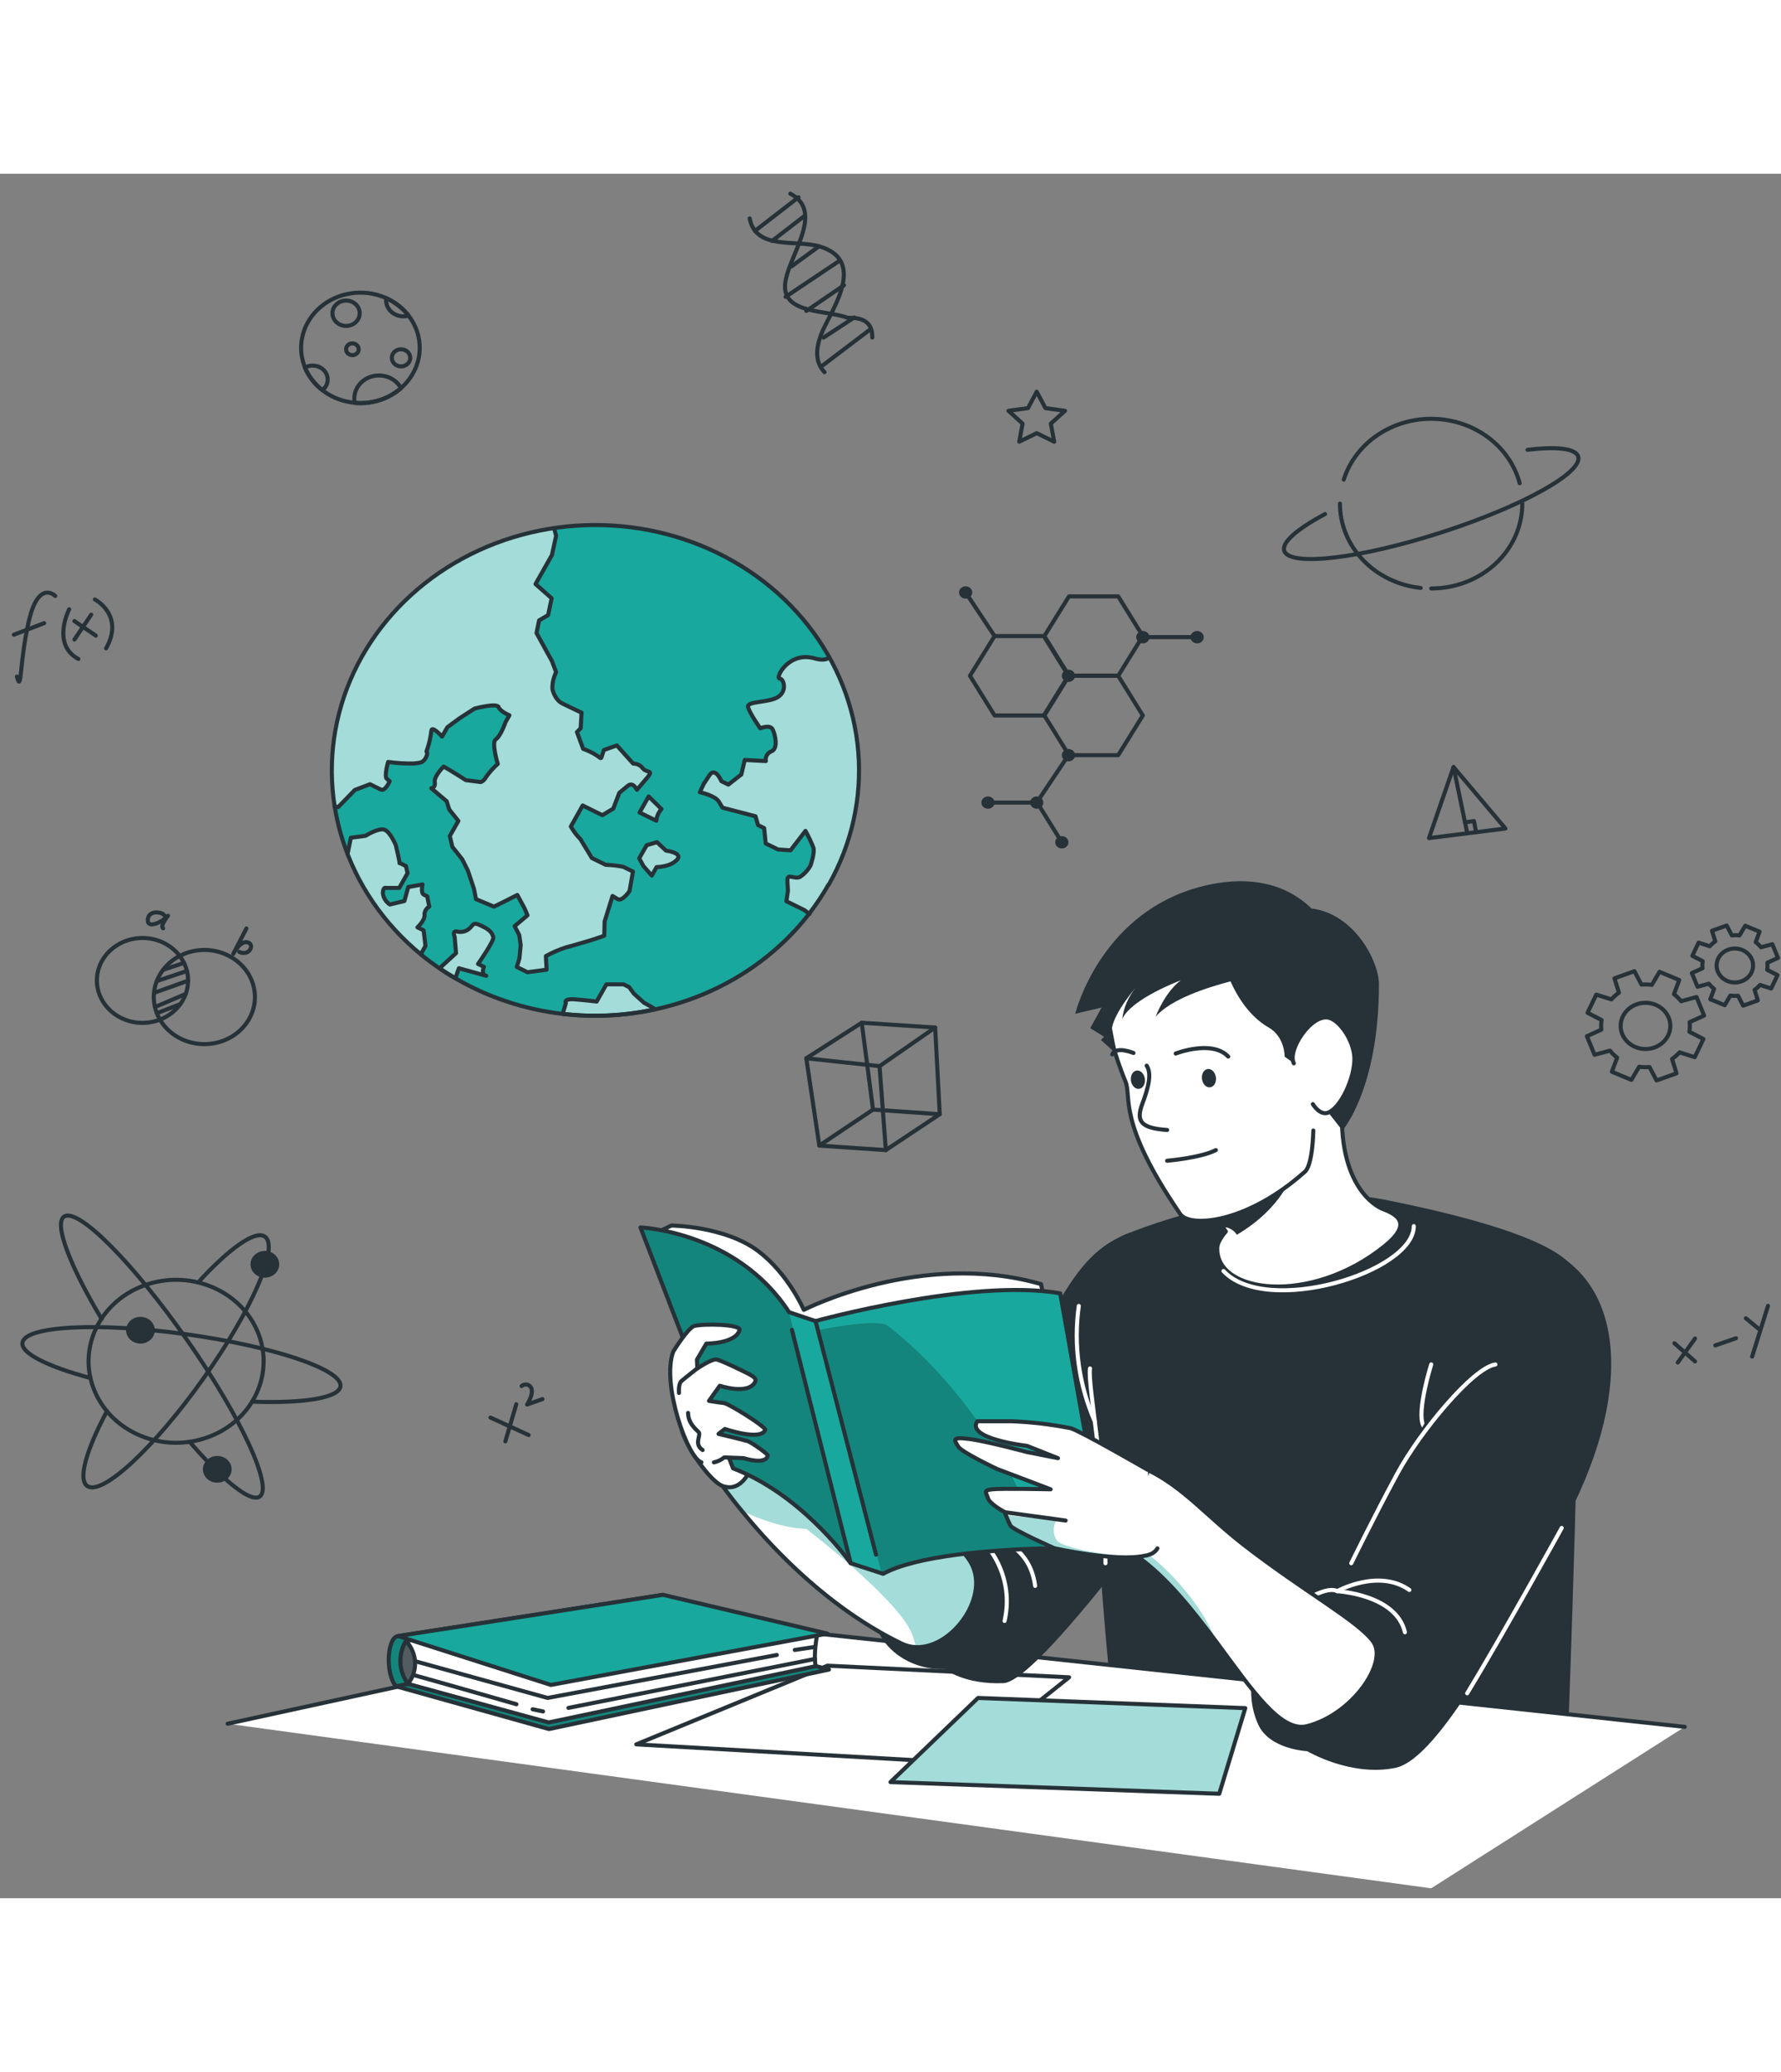 <svg width="516" height="600" viewBox="0 0 652 631" fill="none" xmlns="http://www.w3.org/2000/svg">
<rect x="0" y="0" width="652" height="631" fill="#808080" stroke="none"/>
<path d="M6.171 183.975C7.977 190.638 7.089 178.38 10.623 163.403C14.157 148.425 20.231 154.49 20.231 154.49" stroke="#263238" stroke-width="1.488" stroke-linecap="round" stroke-linejoin="round"/>
<path d="M5.07 168.67L16.162 164.442" stroke="#263238" stroke-width="1.488" stroke-linecap="round" stroke-linejoin="round"/>
<path d="M25.326 159.359C25.326 159.359 18.701 172.173 28.692 177.554" stroke="#263238" stroke-width="1.488" stroke-linecap="round" stroke-linejoin="round"/>
<path d="M34.734 155.772C34.734 155.772 45.688 161.466 38.834 173.682" stroke="#263238" stroke-width="1.488" stroke-linecap="round" stroke-linejoin="round"/>
<path d="M27.238 163.687L35.086 169.012" stroke="#263238" stroke-width="1.488" stroke-linecap="round" stroke-linejoin="round"/>
<path d="M33.388 161.338L27.253 170.436" stroke="#263238" stroke-width="1.488" stroke-linecap="round" stroke-linejoin="round"/>
<path d="M68.632 297.69C70.125 289.225 63.961 281.236 54.865 279.847C45.768 278.458 37.184 284.194 35.691 292.659C34.198 301.124 40.362 309.113 49.459 310.502C58.555 311.891 67.139 306.155 68.632 297.69Z" stroke="#263238" stroke-width="1.488" stroke-linecap="round" stroke-linejoin="round"/>
<path d="M78.533 318.125C88.548 316.214 95.002 307.109 92.948 297.789C90.894 288.469 81.11 282.463 71.095 284.374C61.079 286.286 54.626 295.391 56.68 304.711C58.734 314.031 68.518 320.036 78.533 318.125Z" stroke="#263238" stroke-width="1.488" stroke-linecap="round" stroke-linejoin="round"/>
<path d="M67.367 288.758L59.687 291.306" stroke="#263238" stroke-width="1.488" stroke-linecap="round" stroke-linejoin="round"/>
<path d="M68.438 291.705L57.392 295.421" stroke="#263238" stroke-width="1.488" stroke-linecap="round" stroke-linejoin="round"/>
<path d="M68.851 295.264L56.52 299.677" stroke="#263238" stroke-width="1.488" stroke-linecap="round" stroke-linejoin="round"/>
<path d="M67.979 300.119L56.734 304.902" stroke="#263238" stroke-width="1.488" stroke-linecap="round" stroke-linejoin="round"/>
<path d="M65.99 303.849L57.453 307.152" stroke="#263238" stroke-width="1.488" stroke-linecap="round" stroke-linejoin="round"/>
<path d="M60.222 271.503C59.748 270.079 54.332 269.196 54.103 272.926C53.873 276.656 59.809 273.553 61.492 271.503C61.492 271.503 58.432 275.332 59.717 276.087" stroke="#263238" stroke-width="1.488" stroke-linecap="round" stroke-linejoin="round"/>
<path d="M90.208 276.144L85.404 285.441C85.404 285.441 87.806 280.785 90.376 281.17C93.543 281.696 91.432 286.523 87.607 284.743" stroke="#263238" stroke-width="1.488" stroke-linecap="round" stroke-linejoin="round"/>
<path d="M612.986 427.937L620.529 434.571" stroke="#263238" stroke-width="1.488" stroke-linecap="round" stroke-linejoin="round"/>
<path d="M620.529 426.2L614.21 434.984" stroke="#263238" stroke-width="1.488" stroke-linecap="round" stroke-linejoin="round"/>
<path d="M627.949 428.72L635.506 426.1" stroke="#263238" stroke-width="1.488" stroke-linecap="round" stroke-linejoin="round"/>
<path d="M639.132 418.783L643.722 422.555" stroke="#263238" stroke-width="1.488" stroke-linecap="round" stroke-linejoin="round"/>
<path d="M647.24 414.241L641.427 432.806" stroke="#263238" stroke-width="1.488" stroke-linecap="round" stroke-linejoin="round"/>
<path d="M295.167 323.652L315.469 310.654L342.349 312.405L344.032 344.125L324.296 357.251L299.94 355.6L295.167 323.652Z" stroke="#263238" stroke-width="1.488" stroke-linecap="round" stroke-linejoin="round"/>
<path d="M299.94 355.6L319.6 342.431L344.032 344.125" stroke="#263238" stroke-width="1.488" stroke-linecap="round" stroke-linejoin="round"/>
<path d="M319.599 342.431L315.469 310.654" stroke="#263238" stroke-width="1.488" stroke-linecap="round" stroke-linejoin="round"/>
<path d="M295.167 323.652L321.986 326.542L342.349 312.405" stroke="#263238" stroke-width="1.488" stroke-linecap="round" stroke-linejoin="round"/>
<path d="M321.986 326.542L324.296 357.251" stroke="#263238" stroke-width="1.488" stroke-linecap="round" stroke-linejoin="round"/>
<path d="M532.116 217.09L523.121 243.1L551.118 239.584L532.116 217.09Z" stroke="#263238" stroke-width="1.488" stroke-linecap="round" stroke-linejoin="round"/>
<path d="M532.116 217.09L537.119 241.193" stroke="#263238" stroke-width="1.488" stroke-linecap="round" stroke-linejoin="round"/>
<path d="M536.324 237.334L539.598 236.85L540.363 240.936" stroke="#263238" stroke-width="1.488" stroke-linecap="round" stroke-linejoin="round"/>
<path d="M179.538 455.115L193.522 461.507" stroke="#263238" stroke-width="1.488" stroke-linecap="round" stroke-linejoin="round"/>
<path d="M189.008 450.232L185 463.828" stroke="#263238" stroke-width="1.488" stroke-linecap="round" stroke-linejoin="round"/>
<path d="M190.951 443.597C191.18 443.376 191.462 443.209 191.774 443.107C192.086 443.006 192.419 442.974 192.746 443.014C193.073 443.054 193.386 443.165 193.659 443.338C193.932 443.511 194.157 443.742 194.317 444.01C195.724 446.06 192.971 450.36 192.971 450.36L198.585 448.367" stroke="#263238" stroke-width="1.488" stroke-linecap="round" stroke-linejoin="round"/>
<path d="M289.323 7.282C302.679 14.272 287.38 31.356 287.38 41.322C287.38 51.288 302.679 49.864 310.328 52.711C313.388 52.711 319.508 52.711 319.339 59.944" stroke="#263238" stroke-width="1.488" stroke-linecap="round" stroke-linejoin="round"/>
<path d="M274.437 16.351C276.763 28.124 291.266 23.953 300.17 26.644C315.469 31.271 306.978 45.963 302.419 54.847C299.68 60.143 296.957 67.575 301.853 72.6" stroke="#263238" stroke-width="1.488" stroke-linecap="round" stroke-linejoin="round"/>
<path d="M276.396 20.92L292.322 8.606" stroke="#263238" stroke-width="1.488" stroke-linecap="round" stroke-linejoin="round"/>
<path d="M282.637 24.593L294.632 15.34" stroke="#263238" stroke-width="1.488" stroke-linecap="round" stroke-linejoin="round"/>
<path d="M289.69 33.962L299.818 26.558" stroke="#263238" stroke-width="1.488" stroke-linecap="round" stroke-linejoin="round"/>
<path d="M287.594 45.038L307.391 31.797" stroke="#263238" stroke-width="1.488" stroke-linecap="round" stroke-linejoin="round"/>
<path d="M295.183 50.206L308.982 40.781" stroke="#263238" stroke-width="1.488" stroke-linecap="round" stroke-linejoin="round"/>
<path d="M301.057 70.237L318.299 57.167" stroke="#263238" stroke-width="1.488" stroke-linecap="round" stroke-linejoin="round"/>
<path d="M301.486 59.958L312.731 52.597" stroke="#263238" stroke-width="1.488" stroke-linecap="round" stroke-linejoin="round"/>
<path d="M76.364 462.207C92.792 456.093 100.783 438.743 94.212 423.456C87.641 408.169 68.998 400.733 52.57 406.847C36.142 412.962 28.152 430.311 34.722 445.599C41.293 460.886 59.937 468.322 76.364 462.207Z" stroke="#263238" stroke-width="1.488" stroke-linecap="round" stroke-linejoin="round"/>
<path d="M72.523 405.685C83.691 393.484 93.191 386.579 96.848 388.828C102.417 392.231 92.427 415.465 74.542 440.707C56.658 465.949 37.641 483.66 32.072 480.243C28.401 478.008 31.491 467.159 39.14 452.794" stroke="#263238" stroke-width="1.488" stroke-linecap="round" stroke-linejoin="round"/>
<path d="M33.113 440.65C17.538 436.479 7.594 431.61 8.221 427.723C9.124 421.573 36.035 420.149 68.178 424.634C100.321 429.119 125.594 437.618 124.631 443.74C123.942 448.011 110.862 449.961 92.273 449.306" stroke="#263238" stroke-width="1.488" stroke-linecap="round" stroke-linejoin="round"/>
<path d="M37.197 419.053C25.448 399.321 19.573 383.931 23.551 381.525C28.783 378.379 49.008 398.794 68.728 427.083C88.449 455.371 100.183 480.941 94.966 484.101C91.508 486.18 81.488 477.951 69.386 463.942" stroke="#263238" stroke-width="1.488" stroke-linecap="round" stroke-linejoin="round"/>
<path d="M101.361 401.727C100.79 402.536 99.975 403.17 99.018 403.549C98.06 403.927 97.004 404.033 95.982 403.853C94.96 403.673 94.018 403.215 93.276 402.538C92.533 401.86 92.023 400.993 91.809 400.046C91.596 399.098 91.689 398.113 92.077 397.215C92.464 396.317 93.129 395.546 93.988 394.999C94.846 394.453 95.859 394.155 96.899 394.144C97.939 394.132 98.959 394.408 99.831 394.936C100.412 395.288 100.912 395.742 101.303 396.274C101.694 396.806 101.969 397.405 102.111 398.036C102.253 398.667 102.26 399.318 102.131 399.951C102.003 400.584 101.741 401.188 101.361 401.727Z" fill="#263238"/>
<path d="M83.936 476.741C83.365 477.55 82.55 478.184 81.592 478.562C80.635 478.941 79.579 479.047 78.557 478.867C77.535 478.687 76.593 478.229 75.85 477.552C75.108 476.874 74.598 476.007 74.384 475.059C74.171 474.112 74.264 473.127 74.651 472.229C75.039 471.331 75.704 470.56 76.562 470.013C77.421 469.467 78.434 469.169 79.474 469.157C80.514 469.146 81.534 469.422 82.406 469.95C82.986 470.301 83.487 470.756 83.878 471.288C84.269 471.82 84.544 472.419 84.686 473.05C84.828 473.681 84.835 474.331 84.706 474.965C84.577 475.598 84.316 476.202 83.936 476.741Z" fill="#263238"/>
<path d="M55.816 425.844C55.246 426.653 54.43 427.287 53.473 427.666C52.516 428.044 51.459 428.15 50.438 427.97C49.416 427.79 48.474 427.333 47.731 426.655C46.989 425.977 46.478 425.11 46.265 424.163C46.051 423.216 46.144 422.231 46.532 421.333C46.92 420.434 47.585 419.663 48.443 419.117C49.301 418.57 50.314 418.272 51.354 418.261C52.394 418.25 53.415 418.525 54.286 419.053C55.456 419.766 56.273 420.881 56.56 422.154C56.847 423.427 56.58 424.754 55.816 425.844Z" fill="#263238"/>
<path d="M391.336 212.747H409.358L418.369 198.226L409.358 183.704H391.336L382.325 198.226L391.336 212.747Z" stroke="#263238" stroke-width="1.488" stroke-linecap="round" stroke-linejoin="round"/>
<path d="M388.72 244.624L379.709 230.102H361.687" stroke="#263238" stroke-width="1.488" stroke-linecap="round" stroke-linejoin="round"/>
<path d="M364.104 198.226H382.126L391.137 183.704L382.126 169.169H364.104L355.093 183.704L364.104 198.226Z" stroke="#263238" stroke-width="1.488" stroke-linecap="round" stroke-linejoin="round"/>
<path d="M391.336 183.704H409.358L418.369 169.169L409.358 154.647H391.336L382.325 169.169L391.336 183.704Z" stroke="#263238" stroke-width="1.488" stroke-linecap="round" stroke-linejoin="round"/>
<path d="M391.137 185.954C392.472 185.954 393.554 184.947 393.554 183.704C393.554 182.462 392.472 181.455 391.137 181.455C389.802 181.455 388.72 182.462 388.72 183.704C388.72 184.947 389.802 185.954 391.137 185.954Z" fill="#263238"/>
<path d="M353.502 155.458C354.837 155.458 355.919 154.451 355.919 153.209C355.919 151.967 354.837 150.96 353.502 150.96C352.167 150.96 351.085 151.967 351.085 153.209C351.085 154.451 352.167 155.458 353.502 155.458Z" fill="#263238"/>
<path d="M386.303 244.624C386.303 244.179 386.444 243.744 386.71 243.374C386.976 243.004 387.353 242.716 387.795 242.545C388.237 242.375 388.723 242.331 389.192 242.417C389.66 242.504 390.091 242.718 390.429 243.033C390.767 243.348 390.997 243.748 391.091 244.185C391.184 244.621 391.136 245.073 390.953 245.484C390.77 245.895 390.46 246.247 390.063 246.494C389.665 246.741 389.198 246.873 388.72 246.873C388.403 246.873 388.088 246.815 387.795 246.702C387.502 246.589 387.235 246.423 387.011 246.214C386.786 246.005 386.608 245.757 386.487 245.484C386.365 245.212 386.303 244.919 386.303 244.624Z" fill="#263238"/>
<path d="M361.687 232.352C363.022 232.352 364.104 231.344 364.104 230.102C364.104 228.86 363.022 227.853 361.687 227.853C360.352 227.853 359.27 228.86 359.27 230.102C359.27 231.344 360.352 232.352 361.687 232.352Z" fill="#263238"/>
<path d="M435.81 169.581C435.81 169.133 435.953 168.695 436.221 168.322C436.489 167.95 436.87 167.66 437.315 167.489C437.76 167.318 438.25 167.274 438.723 167.362C439.195 167.451 439.628 167.668 439.968 167.986C440.307 168.304 440.538 168.708 440.63 169.149C440.722 169.589 440.672 170.044 440.485 170.458C440.299 170.871 439.985 171.223 439.583 171.47C439.181 171.717 438.709 171.848 438.227 171.845C437.908 171.845 437.593 171.786 437.299 171.672C437.004 171.558 436.737 171.392 436.512 171.181C436.288 170.971 436.11 170.721 435.989 170.447C435.869 170.172 435.808 169.878 435.81 169.581Z" fill="#263238"/>
<path d="M379.525 232.352C380.86 232.352 381.943 231.344 381.943 230.102C381.943 228.86 380.86 227.853 379.525 227.853C378.19 227.853 377.108 228.86 377.108 230.102C377.108 231.344 378.19 232.352 379.525 232.352Z" fill="#263238"/>
<path d="M415.952 169.581C415.952 169.134 416.095 168.696 416.362 168.324C416.629 167.951 417.009 167.661 417.453 167.49C417.898 167.319 418.387 167.274 418.859 167.361C419.331 167.449 419.764 167.664 420.104 167.981C420.445 168.297 420.676 168.701 420.77 169.14C420.864 169.579 420.816 170.034 420.632 170.448C420.448 170.861 420.136 171.215 419.736 171.464C419.336 171.712 418.866 171.845 418.384 171.845C417.739 171.845 417.121 171.607 416.664 171.182C416.208 170.757 415.952 170.182 415.952 169.581Z" fill="#263238"/>
<path d="M388.72 212.762C388.717 212.313 388.857 211.873 389.124 211.499C389.39 211.124 389.769 210.832 390.215 210.659C390.66 210.486 391.15 210.44 391.623 210.527C392.097 210.614 392.531 210.829 392.873 211.147C393.214 211.464 393.446 211.869 393.539 212.309C393.632 212.75 393.583 213.206 393.397 213.62C393.211 214.035 392.897 214.388 392.494 214.636C392.092 214.883 391.62 215.014 391.137 215.011C390.497 215.007 389.885 214.769 389.432 214.348C388.98 213.927 388.724 213.357 388.72 212.762Z" fill="#263238"/>
<path d="M418.385 169.553H438.227" stroke="#263238" stroke-width="1.488" stroke-linecap="round" stroke-linejoin="round"/>
<path d="M391.137 212.762L379.525 230.102" stroke="#263238" stroke-width="1.488" stroke-linecap="round" stroke-linejoin="round"/>
<path d="M364.104 169.169L353.502 153.209" stroke="#263238" stroke-width="1.488" stroke-linecap="round" stroke-linejoin="round"/>
<path d="M491.926 111.922C494.005 105.384 498.337 99.664 504.256 95.644C510.174 91.624 517.349 89.527 524.674 89.678C531.999 89.829 539.068 92.218 544.79 96.477C550.511 100.736 554.568 106.629 556.335 113.246" stroke="#263238" stroke-width="1.488" stroke-linecap="round" stroke-linejoin="round"/>
<path d="M520.107 151.558C511.967 150.691 504.455 147.067 499.001 141.378C493.547 135.688 490.534 128.331 490.534 120.706" stroke="#263238" stroke-width="1.488" stroke-linecap="round" stroke-linejoin="round"/>
<path d="M557.298 120.706C557.298 128.939 553.785 136.835 547.531 142.657C541.277 148.48 532.794 151.753 523.947 151.757" stroke="#263238" stroke-width="1.488" stroke-linecap="round" stroke-linejoin="round"/>
<path d="M559.195 101.017C569.629 99.778 576.621 100.447 577.707 103.352C579.864 109.132 557.543 121.589 527.848 131.185C498.153 140.78 472.343 143.855 470.171 138.061C469.024 134.972 474.868 129.975 485.087 124.522" stroke="#263238" stroke-width="1.488" stroke-linecap="round" stroke-linejoin="round"/>
<path d="M379.525 79.747L382.723 85.769L389.867 86.737L384.696 91.436L385.92 98.056L379.525 94.924L373.13 98.056L374.354 91.436L369.183 86.737L376.328 85.769L379.525 79.747Z" stroke="#263238" stroke-width="1.488" stroke-linecap="round" stroke-linejoin="round"/>
<path d="M153.653 63.702C153.649 69.056 151.362 74.191 147.295 77.978C143.228 81.765 137.712 83.897 131.959 83.904C131.255 83.904 130.567 83.876 129.893 83.819C125.706 83.449 121.724 81.956 118.432 79.52C115.14 77.084 112.679 73.81 111.349 70.097C110.019 66.384 109.876 62.391 110.938 58.604C112.001 54.817 114.223 51.398 117.334 48.764C120.445 46.13 124.311 44.394 128.463 43.766C132.614 43.139 136.872 43.647 140.719 45.229C144.567 46.812 147.837 49.4 150.133 52.679C152.429 55.959 153.652 59.788 153.653 63.702V63.702Z" stroke="#263238" stroke-width="1.488" stroke-linecap="round" stroke-linejoin="round"/>
<path d="M150.18 67.347C150.183 67.967 149.988 68.574 149.62 69.091C149.252 69.608 148.727 70.011 148.113 70.251C147.498 70.49 146.821 70.554 146.167 70.435C145.513 70.315 144.912 70.018 144.439 69.581C143.967 69.143 143.645 68.585 143.514 67.977C143.383 67.369 143.449 66.739 143.703 66.166C143.957 65.593 144.389 65.103 144.942 64.758C145.496 64.413 146.148 64.229 146.814 64.229C147.704 64.229 148.558 64.557 149.189 65.141C149.819 65.725 150.176 66.519 150.18 67.347V67.347Z" stroke="#263238" stroke-width="1.488" stroke-linecap="round" stroke-linejoin="round"/>
<path d="M119.965 75.291C119.966 76.033 119.791 76.766 119.452 77.438C119.114 78.11 118.62 78.704 118.006 79.178C115.153 76.986 112.956 74.147 111.627 70.934C112.469 70.453 113.439 70.202 114.426 70.208C115.15 70.199 115.869 70.323 116.54 70.575C117.212 70.826 117.823 71.199 118.338 71.672C118.853 72.144 119.262 72.708 119.542 73.329C119.821 73.951 119.965 74.617 119.965 75.291Z" stroke="#263238" stroke-width="1.488" stroke-linecap="round" stroke-linejoin="round"/>
<path d="M146.814 78.466C142.802 82.002 137.484 83.969 131.959 83.961C131.255 83.961 130.566 83.933 129.893 83.876C129.77 83.328 129.709 82.77 129.71 82.21C129.711 80.317 130.399 78.48 131.662 76.997C132.925 75.514 134.689 74.471 136.669 74.037C138.649 73.604 140.728 73.805 142.569 74.609C144.411 75.413 145.906 76.772 146.814 78.466V78.466Z" stroke="#263238" stroke-width="1.488" stroke-linecap="round" stroke-linejoin="round"/>
<path d="M126.696 55.687C129.45 55.687 131.683 53.609 131.683 51.046C131.683 48.482 129.45 46.404 126.696 46.404C123.941 46.404 121.708 48.482 121.708 51.046C121.708 53.609 123.941 55.687 126.696 55.687Z" stroke="#263238" stroke-width="1.488" stroke-linecap="round" stroke-linejoin="round"/>
<path d="M131.316 64.229C131.316 64.654 131.181 65.07 130.927 65.423C130.673 65.777 130.312 66.052 129.89 66.215C129.468 66.378 129.004 66.42 128.555 66.337C128.107 66.254 127.696 66.05 127.373 65.749C127.05 65.448 126.83 65.065 126.74 64.648C126.651 64.231 126.697 63.799 126.872 63.406C127.047 63.013 127.343 62.678 127.723 62.441C128.103 62.205 128.549 62.079 129.006 62.079C129.31 62.079 129.61 62.135 129.89 62.243C130.171 62.351 130.425 62.509 130.64 62.709C130.854 62.908 131.024 63.145 131.14 63.406C131.257 63.667 131.316 63.947 131.316 64.229Z" stroke="#263238" stroke-width="1.488" stroke-linecap="round" stroke-linejoin="round"/>
<path d="M149.568 51.914C148.961 52.099 148.325 52.191 147.686 52.185C146.851 52.185 146.024 52.031 145.253 51.733C144.481 51.436 143.781 50.999 143.191 50.449C142.601 49.899 142.134 49.246 141.816 48.527C141.498 47.809 141.335 47.039 141.337 46.262C141.321 46.016 141.321 45.768 141.337 45.522C144.614 46.976 147.444 49.174 149.568 51.914V51.914Z" stroke="#263238" stroke-width="1.488" stroke-linecap="round" stroke-linejoin="round"/>
<path d="M648.388 298.126L650.729 293.228L646.935 291.292C647.074 290.43 647.1 289.555 647.011 288.687L650.897 286.921L648.832 281.924L644.67 283.035C644.113 282.337 643.465 281.706 642.743 281.155L644.165 277.34L638.903 275.162L636.807 278.692C635.877 278.586 634.937 278.586 634.007 278.692L632.125 275.076L626.74 276.998L627.949 280.856C627.198 281.384 626.515 281.991 625.914 282.664L621.829 281.34L619.55 286.167L623.344 288.117C623.204 288.979 623.178 289.854 623.267 290.722L619.366 292.474L621.431 297.485L625.593 296.36C626.154 297.059 626.801 297.694 627.52 298.254L626.113 302.055L631.376 304.233L633.456 300.703C634.383 300.833 635.323 300.856 636.256 300.774L638.153 304.404L643.523 302.482L642.33 298.61C643.075 298.087 643.753 297.485 644.349 296.816L648.388 298.126ZM632.385 295.392C631.177 294.892 630.156 294.07 629.45 293.03C628.744 291.99 628.385 290.778 628.419 289.548C628.453 288.318 628.877 287.125 629.64 286.12C630.402 285.115 631.467 284.343 632.701 283.901C633.935 283.459 635.282 283.368 636.572 283.638C637.862 283.909 639.036 284.529 639.947 285.421C640.858 286.312 641.465 287.435 641.69 288.648C641.915 289.86 641.749 291.107 641.213 292.232C640.49 293.738 639.155 294.916 637.501 295.509C635.846 296.101 634.007 296.059 632.385 295.392V295.392Z" stroke="#263238" stroke-width="1.488" stroke-linecap="round" stroke-linejoin="round"/>
<path d="M620.421 323.254L623.604 316.605L618.463 313.957C618.646 312.788 618.677 311.602 618.555 310.426L623.848 308.034L621.079 301.243L615.434 302.767C614.68 301.815 613.801 300.954 612.818 300.204L614.746 295.022L607.54 292.018L604.709 296.802C603.453 296.634 602.18 296.6 600.915 296.702L598.345 291.79L591.032 294.41L592.669 299.649C591.653 300.364 590.729 301.186 589.915 302.098L584.362 300.361L581.18 307.009L586.32 309.657C586.137 310.827 586.106 312.012 586.228 313.188L580.935 315.58L583.75 322.371L589.395 320.862C590.154 321.81 591.032 322.671 592.011 323.424L590.084 328.592L597.244 331.554L600.074 326.756C601.33 326.931 602.604 326.964 603.868 326.856L606.438 331.767L613.751 329.162L612.114 323.908C613.13 323.198 614.054 322.382 614.868 321.474L620.421 323.254ZM598.697 319.538C597.055 318.857 595.667 317.738 594.708 316.322C593.749 314.907 593.263 313.259 593.312 311.586C593.36 309.914 593.94 308.292 594.979 306.927C596.018 305.561 597.469 304.513 599.148 303.915C600.827 303.317 602.66 303.196 604.413 303.568C606.166 303.939 607.761 304.786 608.997 306.001C610.233 307.216 611.053 308.745 611.355 310.395C611.656 312.044 611.426 313.74 610.691 315.267C610.206 316.281 609.511 317.196 608.645 317.959C607.779 318.723 606.76 319.32 605.646 319.717C604.532 320.114 603.345 320.302 602.152 320.271C600.96 320.241 599.786 319.991 598.697 319.538Z" stroke="#263238" stroke-width="1.488" stroke-linecap="round" stroke-linejoin="round"/>
<path d="M303.276 260.142C301.179 263.838 298.812 267.396 296.192 270.791C282.6 288.377 262.627 300.792 239.964 305.74C217.301 310.689 193.478 307.837 172.899 297.713C170.772 296.673 168.691 295.563 166.703 294.396C164.714 293.228 162.771 292.032 160.904 290.751C158.64 289.228 156.468 287.605 154.387 285.91C154.254 285.818 154.131 285.713 154.02 285.597C140.462 274.432 130.553 259.943 125.425 243.786C120.296 227.629 120.154 210.456 125.016 194.227C129.878 177.999 139.547 163.371 152.919 152.013C166.291 140.656 182.826 133.028 200.635 130.001C218.444 126.973 236.81 128.669 253.633 134.894C270.456 141.118 285.058 151.621 295.771 165.202C306.484 178.782 312.876 194.894 314.217 211.695C315.557 228.496 311.792 245.309 303.352 260.213L303.276 260.142Z" fill="#19A89D"/>
<g opacity="0.6">
<path d="M303.276 260.142C301.179 263.838 298.812 267.396 296.192 270.791L294.326 269.367L291.113 267.787L287.732 266.135L288.298 262.334L288.114 258.903C287.916 255.472 290.578 258.277 292.704 257.237C294.363 256.134 295.703 254.667 296.605 252.966C296.605 252.966 298.135 248.396 297.63 246.56C296.807 244.444 295.836 242.38 294.724 240.381L289.247 247.499L284.657 247.172L280.312 245.036L279.746 239.413L277.512 238.331L276.579 235.099L264.508 231.953L263.131 229.703C261.754 227.454 256.201 226.301 256.201 226.301L257.563 223.368L259.704 220.094C261.862 216.819 264.095 222.258 264.095 222.258L266.65 223.496L271.393 219.795L272.647 214.484L280.373 214.897C280.222 214.178 280.34 213.433 280.707 212.786C281.075 212.138 281.669 211.627 282.393 211.338C284.963 210.398 283.831 205.202 282.852 203.28C281.872 201.358 278.262 202.91 278.262 202.91C278.262 202.91 274.33 197.343 273.795 195.122C273.259 192.901 281.291 193.698 284.733 191.463C288.176 189.228 286.998 184.786 285.315 184.687C283.632 184.587 288.604 174.578 298.166 177.326C300.828 178.095 302.511 177.824 303.551 176.97C310.725 189.824 314.447 204.103 314.399 218.587C314.351 233.072 310.535 247.329 303.276 260.142Z" fill="white"/>
<path d="M236.374 221.631L233.1 225.461C233.1 225.461 231.708 222.371 229.719 224.037L226.659 226.571L224.441 232.351L220.463 234.743L218.03 233.562L215.736 232.423L213.242 231.198L210.855 235.469L208.912 238.886C209.859 240.564 211.037 242.119 212.416 243.513L216.638 250.446L221.779 252.867C223.922 252.941 226.056 253.179 228.158 253.579L231.692 255.301L230.438 262.42C230.438 262.42 227.776 266.449 226.001 265.338L224.211 264.242L221.304 273.61L221.182 278.764C221.182 278.764 219.453 279.433 217.709 279.974C215.965 280.515 217.067 280.23 213.41 281.283C209.754 282.337 210.044 282.294 207.076 283.077C204.546 283.901 202.112 284.96 199.809 286.238L200.069 291.192L193.078 292.146L189.161 290.21L190.125 287.078L190.584 282.18L190.049 278.521L188.366 275.29L193.078 271.318L192.038 268.826L189.36 263.872L183.7 266.719L180.793 268.143L174.214 265.395L173.495 261.679L171.292 255.002L169.242 250.845L165.601 246.261L164.683 242.317L166.733 238.701L167.819 236.793L164.469 232.594L163.551 229.604L157.906 224.834C157.906 224.834 159.543 224.735 159.176 222.614C158.808 220.492 162.404 216.919 162.404 216.919C164.438 217.915 170.543 221.873 170.543 221.873L175.882 222.557C175.882 222.557 176.953 222.557 177.993 220.677C179.208 218.949 180.636 217.358 182.246 215.936C182.246 215.936 179.783 207.978 181.542 206.91C183.302 205.843 185.092 200.632 185.092 200.632L186.499 198.14C186.499 198.14 183.179 196.788 182.552 195.151C181.925 193.513 173.74 195.692 173.74 195.692L168.095 199.336L163.643 202.54L161.715 205.942C161.715 205.942 157.783 201.543 157.768 204.006C157.468 206.531 156.873 209.018 155.993 211.423C155.993 211.423 156.804 211.822 155.733 213.73C154.662 215.637 153.5 215.538 151.144 215.808C148.072 215.837 145.003 215.642 141.964 215.225C141.964 215.225 140.434 220.492 141.49 221.403L142.53 222.286C142.53 222.286 140.893 226.116 139.272 225.318L135.325 223.382L129.802 225.461L123.682 231.754L122.321 231.497C118.57 208.087 124.902 184.246 139.94 165.158C154.978 146.069 177.505 133.276 202.624 129.562C202.976 130.985 203.359 132.324 203.359 132.324L201.829 139.357L199.871 142.83L198.188 145.806L195.816 149.991L201.89 155.202L200.59 161.367L197.3 163.289L196.352 167.916L201.997 178.18L203.527 182.209C202.582 184.138 202.117 186.24 202.165 188.36C202.165 188.36 202.854 192.204 205.868 193.727C208.882 195.25 212.844 197.044 212.844 197.044L212.523 202.739L211.161 204.163L213.425 210.299C220.325 212.819 219.667 214.926 220.325 212.819L220.998 210.726L225.695 209.145L231.677 215.794C232.373 215.785 233.06 215.94 233.675 216.244C234.29 216.547 234.813 216.99 235.196 217.531C236.94 219.581 239.663 217.801 236.374 221.631Z" fill="white"/>
<path d="M155.29 271.218C155.458 273.24 152.704 275.774 152.704 275.774L154.953 276.87L155.642 282.565L153.943 285.583C141.91 275.691 132.732 263.151 127.247 249.108L128.471 243.072L133.871 242.36C133.871 242.36 138.706 239.37 140.848 240.167C142.989 240.965 144.948 245.862 144.948 245.862C144.948 245.862 146.478 252.468 146.279 252.34H146.187H146.309L148.512 253.422L149.14 256.027L146.08 261.437H141.154C141.154 261.437 140.174 260.953 140.083 263.331C140.162 264.156 140.432 264.955 140.873 265.675C141.313 266.395 141.915 267.018 142.638 267.502L147.962 266.235L149.384 261.11L154.617 260.156C154.617 260.156 153.867 263.302 155.091 263.9L156.33 264.512L157.064 268.271C156.516 268.574 156.064 269.006 155.752 269.523C155.441 270.04 155.281 270.625 155.29 271.218Z" fill="white"/>
<path d="M180.594 279.276C180.12 278.052 179.921 276.984 176.662 275.389C173.403 273.795 173.602 274.364 172.317 275.688C171.764 276.369 171.008 276.885 170.144 277.171C169.279 277.457 168.343 277.501 167.452 277.297C165.31 276.856 166.427 279.105 166.427 279.105L166.947 285.184L160.904 290.737C162.771 292.018 164.704 293.233 166.703 294.381L167.988 290.708L178.024 293.442C175.897 292.858 177.152 290.153 177.152 290.153L175.01 289.099C175.01 289.099 181.068 280.472 180.594 279.276Z" fill="white"/>
<path d="M243.809 247.67L240.52 244.581L236.756 245.677L235.226 248.525L234.079 250.575L235.609 253.422L238.669 256.882L240.413 253.778C240.413 253.778 245.262 253.778 247.802 251.173C250.342 248.567 243.809 247.67 243.809 247.67Z" fill="white"/>
<path d="M234.14 233.732L240.26 236.722L240.504 235.384C240.823 234.312 241.387 233.316 242.157 232.465L237.475 227.853L234.14 233.732Z" fill="white"/>
<path d="M232.06 300.005L230.3 297.599L228.25 296.602H221.993L218.428 302.895C218.428 302.895 215.017 302.468 210.534 302.098C206.051 301.728 207.153 303.45 207.153 303.45L205.99 307.408C217.3 308.704 228.767 308.13 239.862 305.714C238.572 304.877 237.234 304.107 235.854 303.407L232.06 300.005Z" fill="white"/>
</g>
<path d="M303.276 260.142C301.179 263.838 298.812 267.396 296.192 270.791C282.6 288.377 262.627 300.792 239.964 305.74C217.301 310.689 193.478 307.837 172.899 297.713C170.772 296.673 168.691 295.563 166.703 294.396C164.714 293.228 162.771 292.032 160.904 290.751C158.64 289.228 156.468 287.605 154.387 285.91C154.254 285.818 154.131 285.713 154.02 285.597V285.597C140.462 274.432 130.553 259.943 125.425 243.786C120.296 227.629 120.154 210.456 125.016 194.227C129.878 177.999 139.547 163.371 152.919 152.013C166.291 140.656 182.826 133.028 200.635 130.001C218.444 126.973 236.81 128.669 253.633 134.894C270.456 141.118 285.058 151.621 295.771 165.202C306.484 178.782 312.876 194.894 314.217 211.695C315.557 228.496 311.792 245.309 303.352 260.213L303.276 260.142Z" stroke="#263238" stroke-width="1.488" stroke-linecap="round" stroke-linejoin="round"/>
<path d="M239.862 305.714C228.767 308.13 217.3 308.704 205.99 307.408L207.153 303.45C207.153 303.45 206.051 301.728 210.534 302.098C215.017 302.468 218.428 302.895 218.428 302.895L221.993 296.602H228.25L230.3 297.599L232.06 300.005L235.854 303.407C237.234 304.107 238.572 304.877 239.862 305.714Z" stroke="#263238" stroke-width="1.488" stroke-linecap="round" stroke-linejoin="round"/>
<path d="M303.612 176.985C302.572 177.839 300.889 178.109 298.227 177.34C288.665 174.593 283.708 184.587 285.376 184.701C287.043 184.815 288.221 189.314 284.795 191.478C281.368 193.642 273.32 192.901 273.856 195.136C274.391 197.372 278.323 202.924 278.323 202.924C278.323 202.924 281.842 201.386 282.836 203.294C283.831 205.202 284.963 210.413 282.393 211.352C281.669 211.641 281.075 212.152 280.707 212.8C280.34 213.447 280.222 214.193 280.373 214.911L272.647 214.499L271.393 219.809L266.65 223.51L264.095 222.272C264.095 222.272 261.862 216.833 259.704 220.108L257.563 223.382L256.201 226.315C256.201 226.315 261.754 227.468 263.131 229.718L264.508 231.967L276.579 235.113L277.512 238.345L279.746 239.427L280.312 245.051L284.81 247.243L289.399 247.571L294.877 240.452C295.989 242.451 296.96 244.515 297.783 246.631C298.319 248.468 296.758 253.038 296.758 253.038C295.856 254.739 294.516 256.206 292.857 257.309C290.669 258.348 287.992 255.543 288.267 258.974L288.451 262.405L287.885 266.207L291.266 267.858L294.479 269.438L296.345 270.862" stroke="#263238" stroke-width="1.488" stroke-linecap="round" stroke-linejoin="round"/>
<path d="M122.443 231.497L123.804 231.754L129.924 225.461L135.447 223.382L139.394 225.319C141.016 226.116 142.653 222.286 142.653 222.286L141.612 221.403C140.557 220.492 142.087 215.225 142.087 215.225C145.125 215.642 148.195 215.837 151.266 215.808C153.683 215.538 154.831 215.623 155.856 213.73C156.881 211.836 156.116 211.423 156.116 211.423C156.995 209.018 157.59 206.531 157.89 204.006C157.89 201.543 161.838 205.942 161.838 205.942L163.765 202.54L168.079 199.351L173.725 195.706C173.725 195.706 181.91 193.513 182.537 195.165C183.164 196.816 186.484 198.155 186.484 198.155L185.076 200.646C185.076 200.646 183.271 205.828 181.527 206.925C179.783 208.021 182.231 215.951 182.231 215.951C180.62 217.372 179.193 218.963 177.978 220.692C176.907 222.599 175.867 222.571 175.867 222.571L170.527 221.887C170.527 221.887 164.408 217.93 162.388 216.933C162.388 216.933 158.793 220.506 159.16 222.628C159.527 224.749 157.89 224.849 157.89 224.849L163.536 229.618L164.454 232.608L167.804 236.808L166.718 238.715L164.668 242.332L165.586 246.275L169.227 250.859L171.292 255.002L173.526 261.708L174.245 265.424L180.823 268.171L183.73 266.748L189.391 263.9L192.068 268.855L193.108 271.346L188.396 275.318L190.079 278.55L190.615 282.209L190.156 287.106L189.192 290.238L193.108 292.175L200.1 291.235L199.84 286.266C202.142 284.989 204.577 283.93 207.107 283.106C210.075 282.323 209.784 282.365 213.441 281.312C217.097 280.258 215.98 280.543 217.74 280.002C219.499 279.461 221.212 278.792 221.212 278.792L221.335 273.638L224.242 264.27L226.032 265.367C227.806 266.477 230.468 262.448 230.468 262.448L231.723 255.33L228.112 253.579C226.01 253.179 223.877 252.941 221.733 252.867L216.699 250.404L212.477 243.47C211.098 242.076 209.92 240.521 208.973 238.843L210.916 235.427L213.303 231.156L215.797 232.38L218.091 233.519L220.524 234.701L224.502 232.309L226.72 226.529L229.78 223.995C231.769 222.315 233.161 225.418 233.161 225.418L236.435 221.588C239.724 217.759 237.001 219.538 235.318 217.574C234.935 217.033 234.412 216.59 233.797 216.286C233.183 215.983 232.495 215.828 231.799 215.837L225.817 209.188L221.059 210.868L220.386 212.961C219.728 215.068 220.386 212.961 213.487 210.441L211.222 204.305L212.584 202.881L212.905 197.187C212.905 197.187 208.943 195.378 205.929 193.869C202.915 192.36 202.227 188.502 202.227 188.502C202.178 186.383 202.644 184.281 203.588 182.352L202.058 178.323L196.413 168.058L197.361 163.431L200.651 161.509L201.951 155.345L196.046 150.134L198.417 145.948L200.1 142.973L202.058 139.499L203.588 132.466C203.588 132.466 203.206 131.156 202.854 129.704" stroke="#263238" stroke-width="1.488" stroke-linecap="round" stroke-linejoin="round"/>
<path d="M154.463 285.896C154.345 285.769 154.211 285.655 154.066 285.554V285.554L155.764 282.536L155.075 276.842L152.826 275.745C152.826 275.745 155.58 273.211 155.412 271.19C155.382 270.586 155.527 269.987 155.831 269.453C156.135 268.92 156.587 268.472 157.141 268.157L156.406 264.399L155.167 263.786C153.943 263.188 154.693 260.042 154.693 260.042L149.461 260.996L148.038 266.121L142.714 267.388C141.992 266.904 141.39 266.281 140.949 265.561C140.508 264.841 140.239 264.042 140.159 263.217C140.251 260.839 141.23 261.323 141.23 261.323H146.156L149.216 255.913L148.589 253.308L146.386 252.226" stroke="#263238" stroke-width="1.488" stroke-linecap="round" stroke-linejoin="round"/>
<path d="M146.248 252.226C146.493 252.354 144.917 245.748 144.917 245.748C144.917 245.748 142.959 240.922 140.817 240.054C138.675 239.185 133.84 242.246 133.84 242.246L128.44 242.958L127.216 248.994" stroke="#263238" stroke-width="1.488" stroke-linecap="round" stroke-linejoin="round"/>
<path d="M167.988 290.708L166.703 294.381C164.663 293.223 162.73 292.009 160.904 290.737L166.947 285.184L166.427 279.105C166.427 279.105 165.31 276.856 167.452 277.297C168.343 277.501 169.279 277.457 170.144 277.171C171.008 276.885 171.764 276.369 172.317 275.688C173.572 274.364 173.419 273.795 176.662 275.389C179.905 276.984 180.12 278.052 180.594 279.276C181.068 280.5 175.01 289.142 175.01 289.142L177.152 290.196C177.152 290.196 175.897 292.901 178.024 293.484L167.988 290.708Z" stroke="#263238" stroke-width="1.488" stroke-linecap="round" stroke-linejoin="round"/>
<path d="M236.756 245.677L240.52 244.581L243.809 247.67C243.809 247.67 250.311 248.453 247.771 251.087C245.232 253.721 240.382 253.693 240.382 253.693L238.607 256.796L235.547 253.337L234.018 250.489L235.165 248.439L236.756 245.677Z" stroke="#263238" stroke-width="1.488" stroke-linecap="round" stroke-linejoin="round"/>
<path d="M242.157 232.465C241.387 233.316 240.823 234.312 240.504 235.384L240.26 236.722L234.14 233.732L237.475 227.853L242.157 232.465Z" stroke="#263238" stroke-width="1.488" stroke-linecap="round" stroke-linejoin="round"/>
<path d="M574.158 568.284C565.958 574.633 502.788 614.98 412.647 608.474C407.798 570.291 389.301 413.43 410.337 388.828C410.337 388.828 461.374 366.178 508.388 375.688C555.401 385.198 573.699 394.31 577.049 402.197C579.589 408.162 575.963 519.238 574.158 568.284Z" fill="#263238"/>
<path d="M506.827 392.445C479.748 414.27 444.867 409.657 445.632 392.9C445.754 390.28 448.768 387.034 448.768 387.034L447.712 385.525L443.123 379.076C439.772 374.25 435.58 368.185 432.658 363.772C430.21 360.013 491.238 325.076 491.238 345.164C491.238 373.467 506.169 378.791 506.169 378.791C511.799 380.898 517.047 384.23 506.827 392.445Z" fill="white" stroke="#263238" stroke-width="1.488" stroke-linecap="round" stroke-linejoin="round"/>
<path d="M523.947 435.667C523.947 435.667 518.485 453.093 521.071 458.09" stroke="white" stroke-width="1.488" stroke-linecap="round" stroke-linejoin="round"/>
<path d="M517.567 385.07C517.567 401.884 463.669 418.356 447.881 401.485" stroke="white" stroke-width="1.488" stroke-linecap="round" stroke-linejoin="round"/>
<path d="M473.231 365.665C473.231 365.665 469.621 378.336 452.792 388.23C451.989 386.948 450.693 385.997 449.166 385.568C448.659 385.491 448.143 385.491 447.636 385.568L443.046 379.119C451.751 373.282 473.231 365.665 473.231 365.665Z" fill="#263238"/>
<path d="M480.789 350.09C480.789 350.09 480.605 362.59 477.729 365.138C456.387 384.187 435.519 385.696 432.077 380.671C408.899 346.844 414.376 337.96 412.02 332.166C407.843 322.001 402.718 305.401 404.983 295.349C410.031 272.898 455.469 255.486 479.396 278.066C490.871 288.872 494.496 312.32 492.079 331.853" fill="white"/>
<path d="M480.789 350.09C480.789 350.09 480.605 362.59 477.729 365.138C456.387 384.187 435.519 385.696 432.077 380.671C408.899 346.844 414.376 337.96 412.02 332.166C407.843 322.001 402.718 305.401 404.983 295.349C410.031 272.898 455.469 255.486 479.396 278.066C490.871 288.872 494.496 312.32 492.079 331.853" stroke="#263238" stroke-width="1.488" stroke-linecap="round" stroke-linejoin="round"/>
<path d="M414.942 321.716C414.942 321.716 408.562 319.054 407.186 322.229" stroke="#263238" stroke-width="1.488" stroke-linecap="round" stroke-linejoin="round"/>
<path d="M430.409 321.915C430.409 321.915 443.674 316.747 449.64 323.026" stroke="#263238" stroke-width="1.488" stroke-linecap="round" stroke-linejoin="round"/>
<path d="M445.142 330.671C445.356 332.522 444.393 334.13 442.97 334.287C441.547 334.444 440.231 333.034 440.017 331.183C439.803 329.333 440.767 327.71 442.19 327.567C443.612 327.425 444.867 328.82 445.142 330.671Z" fill="#263238"/>
<path d="M419.134 331.226C419.363 333.077 418.384 334.7 416.961 334.842C415.539 334.985 414.223 333.604 414.009 331.753C413.795 329.902 414.758 328.279 416.181 328.137C417.604 327.994 418.889 329.375 419.134 331.226Z" fill="#263238"/>
<path d="M419.777 326.357C421.628 329.133 420.618 333.874 418.17 340.38C415.723 346.887 417.88 349.236 427.273 349.891" fill="white"/>
<path d="M419.777 326.357C421.628 329.133 420.618 333.874 418.17 340.38C415.723 346.887 417.88 349.236 427.273 349.891" stroke="#263238" stroke-width="1.488" stroke-linecap="round" stroke-linejoin="round"/>
<path d="M427.273 361.152C427.273 361.152 439.512 360.113 445.112 357.251" stroke="#263238" stroke-width="1.488" stroke-linecap="round" stroke-linejoin="round"/>
<path d="M504.808 296.602C504.808 288.146 495.843 270.791 480.115 268.84C471.074 260.042 458.192 256.81 442.557 260.156C406.421 267.872 395.421 301.073 393.845 306.568C393.692 307.081 393.615 307.365 393.615 307.365L403.284 305.087L399.123 312.647L404.187 315.765L403.024 316.961L408.899 322.229L407.063 312.604C408.195 306.397 415.875 297.713 415.875 297.713C413.072 301.094 411.326 305.128 410.827 309.373C413.886 301.984 432.245 295.136 432.245 295.136C426.294 299.635 423.066 308.433 423.066 308.433C428.726 301.941 441.991 297.741 450.481 295.506C453.342 301.927 457.886 308.632 464.373 312.348C470.492 315.85 470.278 323.083 470.278 323.083C476.862 327.342 481.713 333.541 484.047 340.679L491.452 350.104C491.452 350.104 504.808 334.857 504.808 296.602Z" fill="#263238"/>
<path d="M473.644 325.503C471.166 320.563 480.161 307.18 486.541 308.832C490.121 309.771 494.802 315.85 495.72 322.229C496.638 328.607 491.788 340.736 486.617 343.37C483.328 345.079 480.62 340.423 480.62 340.423" fill="white"/>
<path d="M473.644 325.503C471.166 320.563 480.161 307.18 486.541 308.832C490.121 309.771 494.802 315.85 495.72 322.229C496.638 328.607 491.788 340.736 486.617 343.37C483.328 345.079 480.62 340.423 480.62 340.423" stroke="#263238" stroke-width="1.488" stroke-linecap="round" stroke-linejoin="round"/>
<path d="M83.339 567.145L256.201 529.531L616.765 568.284L523.931 627.366L83.339 567.145Z" fill="white"/>
<path d="M83.339 567.145L256.201 529.531L616.765 568.284" fill="white"/>
<path d="M83.339 567.145L256.201 529.531L616.765 568.284" stroke="#263238" stroke-width="1.488" stroke-linecap="round" stroke-linejoin="round"/>
<path d="M232.931 574.69L302.908 545.903L391.382 550.16L352.033 581.467L232.931 574.69Z" fill="white" stroke="#263238" stroke-width="1.488" stroke-linecap="round" stroke-linejoin="round"/>
<path d="M413.749 387.405C391.305 395.947 386.471 415.152 348.331 491.049C348.331 491.049 331.395 494.28 322.323 513.429C313.25 532.577 328.442 547.697 345.929 547.185C345.929 547.185 352.951 552.879 367.347 552.296C381.744 551.712 445.372 461.109 445.372 461.109L413.749 387.405Z" fill="#263238"/>
<path d="M355.016 495.505C365.052 503.819 370.82 516.02 367.76 529.545" stroke="white" stroke-width="1.488" stroke-linecap="round" stroke-linejoin="round"/>
<path d="M364.701 499.505C364.701 499.505 377.032 502.011 378.944 516.703" stroke="white" stroke-width="1.488" stroke-linecap="round" stroke-linejoin="round"/>
<path d="M400.776 456.51C394.95 443.134 392.936 428.583 394.931 414.27" stroke="white" stroke-width="1.488" stroke-linecap="round" stroke-linejoin="round"/>
<path d="M399.031 437.148C398.098 443.128 404.738 474.961 404.692 508.432" stroke="white" stroke-width="1.488" stroke-linecap="round" stroke-linejoin="round"/>
<path d="M566.799 393.697C594.872 406.824 598.207 447.214 571.725 495.505C553.015 529.588 527.19 579.915 510.851 583.289C494.512 586.663 478.57 577.196 478.57 577.196C478.57 577.196 464.801 576.598 460.64 567.486C449.258 542.586 478.188 511.123 489.509 518.654C489.509 518.654 525.859 445.092 532.484 440.451" fill="#263238"/>
<path d="M458.039 552.353C454.321 535.169 483.389 514.895 489.509 518.654C489.509 518.654 511.096 519.779 514.324 533.674" stroke="white" stroke-width="1.488" stroke-linecap="round" stroke-linejoin="round"/>
<path d="M537.119 556.011C549.756 535.268 571.725 495.505 571.725 495.505" stroke="white" stroke-width="1.488" stroke-linecap="round" stroke-linejoin="round"/>
<path d="M489.509 518.654C489.509 518.654 504.639 510.226 515.945 518.198" stroke="white" stroke-width="1.488" stroke-linecap="round" stroke-linejoin="round"/>
<path d="M494.68 508.418C494.68 508.418 503.033 491.333 511.509 475.673C519.984 460.012 539.383 436.821 547.446 435.696" stroke="white" stroke-width="1.488" stroke-linecap="round" stroke-linejoin="round"/>
<path d="M335.235 539.127C333.418 539.044 331.643 538.592 330.033 537.803C304.025 525.174 283.8 504.303 271.622 489.326C266.888 483.602 262.53 477.616 258.572 471.402L264.814 446.516C264.814 446.516 270.689 460.753 294.295 474.748C317.901 488.742 345.944 493.355 355.016 507.492C363.048 519.807 348.897 539.739 335.235 539.127Z" fill="white"/>
<path opacity="0.4" d="M335.235 539.127C334.945 537.326 334.431 535.563 333.705 533.873C328.243 521.145 295.198 495.847 295.198 495.847C287.334 495.619 278.69 492.572 271.653 489.326C266.908 483.603 262.54 477.617 258.572 471.402L264.814 446.516C264.814 446.516 270.689 460.753 294.295 474.748C317.901 488.742 345.944 493.355 355.016 507.492C363.048 519.807 348.897 539.739 335.235 539.127Z" fill="#19A89D"/>
<path d="M335.235 539.127C333.418 539.044 331.643 538.592 330.033 537.803C304.025 525.174 283.8 504.303 271.622 489.326C266.888 483.602 262.53 477.616 258.572 471.402L264.814 446.516C264.814 446.516 270.689 460.753 294.295 474.748C317.901 488.742 345.944 493.355 355.016 507.492C363.048 519.807 348.897 539.739 335.235 539.127Z" stroke="#263238" stroke-width="1.488" stroke-linecap="round" stroke-linejoin="round"/>
<path d="M276.334 469.893C276.334 469.893 273.106 483.162 264.6 480.186C260.01 478.577 251.168 465.821 249.5 459.386L276.334 469.893Z" fill="white" stroke="#263238" stroke-width="1.488" stroke-linecap="round" stroke-linejoin="round"/>
<path d="M238.837 388.188L245.782 384.856C245.782 384.856 265.411 385.013 277.589 394.224C288.65 402.595 294.265 415.708 294.265 415.708C294.265 415.708 337.239 393.626 381.132 406.297L399.031 499.135L316.739 504.147L265.38 458.745L238.837 388.188Z" fill="white" stroke="#263238" stroke-width="1.488" stroke-linecap="round" stroke-linejoin="round"/>
<path d="M404.692 502.851C404.692 502.851 395.038 502.581 382.126 502.979C362.605 503.549 335.633 505.599 323.302 512.276L322.72 512.091L311.43 508.418L311.2 508.104C309.12 505.257 292.337 482.834 268.364 473.708L234.461 385.554C234.461 385.554 269.649 386.978 288.879 416.562L298.533 419.808C298.533 419.808 355.98 403.976 388.138 409.671L404.692 502.851Z" fill="#19A89D"/>
<path opacity="0.3" d="M311.2 508.119C309.12 505.271 292.337 482.848 268.364 473.723L234.461 385.568C234.461 385.568 269.649 386.992 288.879 416.576L311.2 508.119Z" fill="black" fill-opacity="0.7"/>
<path opacity="0.3" d="M382.126 502.979C362.605 503.549 335.633 505.599 323.302 512.276L322.72 512.091L300.17 422.997C300.17 422.997 318.62 419.139 324.296 421.089C324.281 421.117 361.794 446.872 382.126 502.979Z" fill="black" fill-opacity="0.7"/>
<path d="M404.692 502.851C404.692 502.851 395.038 502.581 382.126 502.979C362.605 503.549 335.633 505.599 323.302 512.276L322.72 512.091L311.43 508.418L311.2 508.104C309.12 505.257 292.337 482.834 268.364 473.708L234.461 385.554C234.461 385.554 269.649 386.978 288.879 416.562L298.533 419.808C298.533 419.808 355.98 403.976 388.138 409.671L404.692 502.851Z" stroke="#263238" stroke-width="1.488" stroke-linecap="round" stroke-linejoin="round"/>
<path d="M298.564 419.822L320.701 505.286" stroke="#263238" stroke-width="1.488" stroke-linecap="round" stroke-linejoin="round"/>
<path d="M311.43 508.432L289.92 423.025" stroke="#263238" stroke-width="1.488" stroke-linecap="round" stroke-linejoin="round"/>
<path d="M256.782 471.473C251.872 470.206 241.973 442.743 246.502 430.912C246.502 430.912 251.887 422.214 254.151 421.616C257.578 420.69 271.408 420.961 270.735 423.125C269.205 428.136 258.588 428.051 258.588 428.051L255.145 433.916L255.283 437.148C255.283 437.148 260.286 433.76 262.122 433.859C263.07 433.859 267.966 436.137 271.852 438.045C275.172 439.682 277.206 440.579 276.442 442.06C273.978 446.986 263.499 443.484 263.499 443.484L259.552 449.022C259.552 449.022 263.361 449.634 265.029 449.805C266.696 449.976 280.542 458.56 280.129 459.628C278.492 463.814 265.365 459.286 265.365 459.286L263.04 461.095C263.04 461.095 272.709 463.415 273.749 463.757C275.279 464.284 281.169 468.498 281.077 468.982C280.373 472.683 272.25 469.964 272.25 469.964L265.136 469.694C264.052 470.583 262.749 471.209 261.342 471.516" fill="white"/>
<path d="M256.782 471.473C251.872 470.206 241.973 442.743 246.502 430.912C246.502 430.912 251.887 422.214 254.151 421.616C257.578 420.69 271.408 420.961 270.735 423.125C269.205 428.136 258.588 428.051 258.588 428.051L255.145 433.916L255.283 437.148C255.283 437.148 260.286 433.76 262.122 433.859C263.07 433.859 267.966 436.137 271.852 438.045C275.172 439.682 277.206 440.579 276.442 442.06C273.978 446.986 263.499 443.484 263.499 443.484L259.552 449.022C259.552 449.022 263.361 449.634 265.029 449.805C266.696 449.976 280.542 458.56 280.129 459.628C278.492 463.814 265.365 459.286 265.365 459.286L263.04 461.095C263.04 461.095 272.709 463.415 273.749 463.757C275.279 464.284 281.169 468.498 281.077 468.982C280.373 472.683 272.25 469.964 272.25 469.964L265.136 469.694C264.052 470.583 262.749 471.209 261.342 471.516" stroke="#263238" stroke-width="1.488" stroke-linecap="round" stroke-linejoin="round"/>
<path d="M255.222 437.148C255.222 437.148 250.632 440.736 249.454 441.775C248.276 442.814 248.567 446.117 248.567 446.117" stroke="#263238" stroke-width="1.488" stroke-linecap="round" stroke-linejoin="round"/>
<path d="M251.902 453.407C251.902 457.023 254.503 459.215 255.696 460.383C256.89 461.55 253.784 464.725 257.226 467.003" stroke="#263238" stroke-width="1.488" stroke-linecap="round" stroke-linejoin="round"/>
<path d="M478.509 568.027C468.794 570.49 458.238 554.602 445.356 537.261C436.85 525.872 427.334 513.728 416.395 505.94C415.523 505.328 414.636 504.73 413.749 504.161L420.144 474.264C433.423 480.741 441.654 491.12 455.438 501.783C477.622 518.967 497.281 529.517 502.727 537.119C508.173 544.722 495.154 563.799 478.509 568.027Z" fill="white"/>
<path opacity="0.4" d="M445.356 537.247C436.85 525.858 427.334 513.714 416.396 505.926C417.837 505.995 419.278 505.791 420.633 505.328C420.633 505.328 437.921 518.383 445.356 537.247Z" fill="#19A89D"/>
<path d="M478.509 568.027C468.794 570.49 458.238 554.602 445.356 537.261C436.85 525.872 427.334 513.728 416.395 505.94C415.523 505.328 414.636 504.73 413.749 504.161L420.144 474.264C433.423 480.741 441.654 491.12 455.438 501.783C477.622 518.967 497.281 529.517 502.727 537.119C508.173 544.722 495.154 563.799 478.509 568.027Z" stroke="#263238" stroke-width="1.488" stroke-linecap="round" stroke-linejoin="round"/>
<path d="M423.724 502.979C423.059 504.085 421.964 504.91 420.664 505.286C420.318 505.412 419.966 505.521 419.608 505.613H419.318C409.052 508.104 385.951 502.922 385.951 502.922C385.951 502.922 370.82 496.231 369.902 494.651C369.263 493.399 368.696 492.115 368.204 490.807L367.791 489.682C367.791 489.682 362.345 486.835 361.672 484.614C360.998 482.393 359.851 481.766 363.201 481.368C366.552 480.969 384.62 481.368 384.62 481.368L364.961 473.908C364.961 473.908 351.941 467.8 350.733 465.65C349.524 463.5 348.01 462.077 354.665 462.931C361.32 463.785 375.854 467.715 375.854 467.715L387.312 469.978L375.93 465.465C375.93 465.465 353.533 462.945 357.77 456.468H370.484C377.686 456.763 384.85 457.611 391.902 459.002C395.604 460.055 420.083 474.207 420.083 474.207" fill="white"/>
<path opacity="0.4" d="M419.287 505.67C409.022 508.161 385.92 502.979 385.92 502.979C385.92 502.979 370.79 496.288 369.872 494.708C369.232 493.455 368.665 492.172 368.174 490.864L386.746 492.757C386.097 493.846 385.756 495.071 385.756 496.316C385.756 497.562 386.097 498.787 386.746 499.876C388.812 503.335 412.341 506.837 419.287 505.67Z" fill="#19A89D"/>
<path d="M423.724 502.979C423.059 504.085 421.964 504.91 420.664 505.286C420.318 505.412 419.966 505.521 419.608 505.613H419.318C409.052 508.104 385.951 502.922 385.951 502.922C385.951 502.922 370.82 496.231 369.902 494.651C369.263 493.399 368.696 492.115 368.204 490.807L367.791 489.682C367.791 489.682 362.345 486.835 361.672 484.614C360.998 482.393 359.851 481.766 363.201 481.368C366.552 480.969 384.62 481.368 384.62 481.368L364.961 473.908C364.961 473.908 351.941 467.8 350.733 465.65C349.524 463.5 348.01 462.077 354.665 462.931C361.32 463.785 375.854 467.715 375.854 467.715L387.312 469.978L375.93 465.465C375.93 465.465 353.533 462.945 357.77 456.468H370.484C377.686 456.763 384.85 457.611 391.902 459.002C395.604 460.055 420.083 474.207 420.083 474.207" stroke="#263238" stroke-width="1.488" stroke-linecap="round" stroke-linejoin="round"/>
<path d="M367.76 489.739L390.112 492.8" stroke="#263238" stroke-width="1.488" stroke-linecap="round" stroke-linejoin="round"/>
<path d="M144.948 553.434L200.972 569.095L303.475 547.327C303.475 547.327 240.872 530.784 240.29 531.197C239.709 531.609 144.948 553.434 144.948 553.434Z" fill="#19A89D"/>
<path opacity="0.3" d="M144.948 553.434L200.972 569.095L303.475 547.327C303.475 547.327 240.872 530.784 240.29 531.197C239.709 531.609 144.948 553.434 144.948 553.434Z" fill="black" fill-opacity="0.7"/>
<path d="M144.948 553.434L200.972 569.095L303.475 547.327C303.475 547.327 240.872 530.784 240.29 531.197C239.709 531.609 144.948 553.434 144.948 553.434Z" stroke="#263238" stroke-width="1.488" stroke-linecap="round" stroke-linejoin="round"/>
<path d="M145.758 535.069C141.827 535.325 140.847 548.508 144.948 553.434L235.456 535.952L242.707 519.978L145.758 535.069Z" fill="#19A89D"/>
<path opacity="0.3" d="M145.758 535.069C141.827 535.325 140.847 548.508 144.948 553.434L235.456 535.952L242.707 519.978L145.758 535.069Z" fill="black" fill-opacity="0.7"/>
<path d="M145.758 535.069C141.827 535.325 140.847 548.508 144.948 553.434L235.456 535.952L242.707 519.978L145.758 535.069Z" stroke="#263238" stroke-width="1.488" stroke-linecap="round" stroke-linejoin="round"/>
<path d="M299.084 534.884C299.084 534.884 297.737 541.817 298.609 546.088L200.865 566.675L149.338 552.552C149.338 552.552 143.984 543.739 148.65 536.891L242.799 522.014L299.084 534.884Z" fill="white" stroke="#263238" stroke-width="1.488" stroke-linecap="round" stroke-linejoin="round"/>
<path d="M145.758 535.069L242.707 519.978L302.908 534.172L201.66 552.95L145.758 535.069Z" fill="#19A89D" stroke="#263238" stroke-width="1.488" stroke-linecap="round" stroke-linejoin="round"/>
<path d="M149.201 543.497L200.467 557.705L284.382 541.988" stroke="#263238" stroke-width="1.488" stroke-linecap="round" stroke-linejoin="round"/>
<path d="M298.334 543.44L208.101 561.35" stroke="#263238" stroke-width="1.488" stroke-linecap="round" stroke-linejoin="round"/>
<path d="M150.409 549.092C151.189 549.163 189.054 560.012 189.054 560.012" stroke="#263238" stroke-width="1.488" stroke-linecap="round" stroke-linejoin="round"/>
<path d="M290.96 540.152L298.135 539.07" stroke="#263238" stroke-width="1.488" stroke-linecap="round" stroke-linejoin="round"/>
<path d="M198.8 562.646L194.99 561.848" stroke="#263238" stroke-width="1.488" stroke-linecap="round" stroke-linejoin="round"/>
<path d="M148.65 536.891C150.656 539.042 151.817 541.764 151.942 544.609C152.067 547.455 151.149 550.256 149.338 552.552C147.662 550.262 146.709 547.581 146.588 544.813C146.466 542.045 147.18 539.301 148.65 536.891Z" fill="#263238"/>
<path opacity="0.3" d="M148.65 536.891C150.656 539.042 151.817 541.764 151.942 544.609C152.067 547.455 151.149 550.256 149.338 552.552C147.662 550.262 146.709 547.581 146.588 544.813C146.466 542.045 147.18 539.301 148.65 536.891Z" fill="white" fill-opacity="0.7"/>
<path d="M148.65 536.891C150.656 539.042 151.817 541.764 151.942 544.609C152.067 547.455 151.149 550.256 149.338 552.552C147.662 550.262 146.709 547.581 146.588 544.813C146.466 542.045 147.18 539.301 148.65 536.891Z" stroke="#263238" stroke-width="1.488" stroke-linecap="round" stroke-linejoin="round"/>
<path d="M358.046 557.706L455.882 561.436L446.351 592.771L325.994 588.5L358.046 557.706Z" fill="white"/>
<path opacity="0.4" d="M358.046 557.706L455.882 561.436L446.351 592.771L325.994 588.5L358.046 557.706Z" fill="#19A89D"/>
<path d="M358.046 557.706L455.882 561.436L446.351 592.771L325.994 588.5L358.046 557.706Z" stroke="#263238" stroke-width="1.488" stroke-linecap="round" stroke-linejoin="round"/>
</svg>
